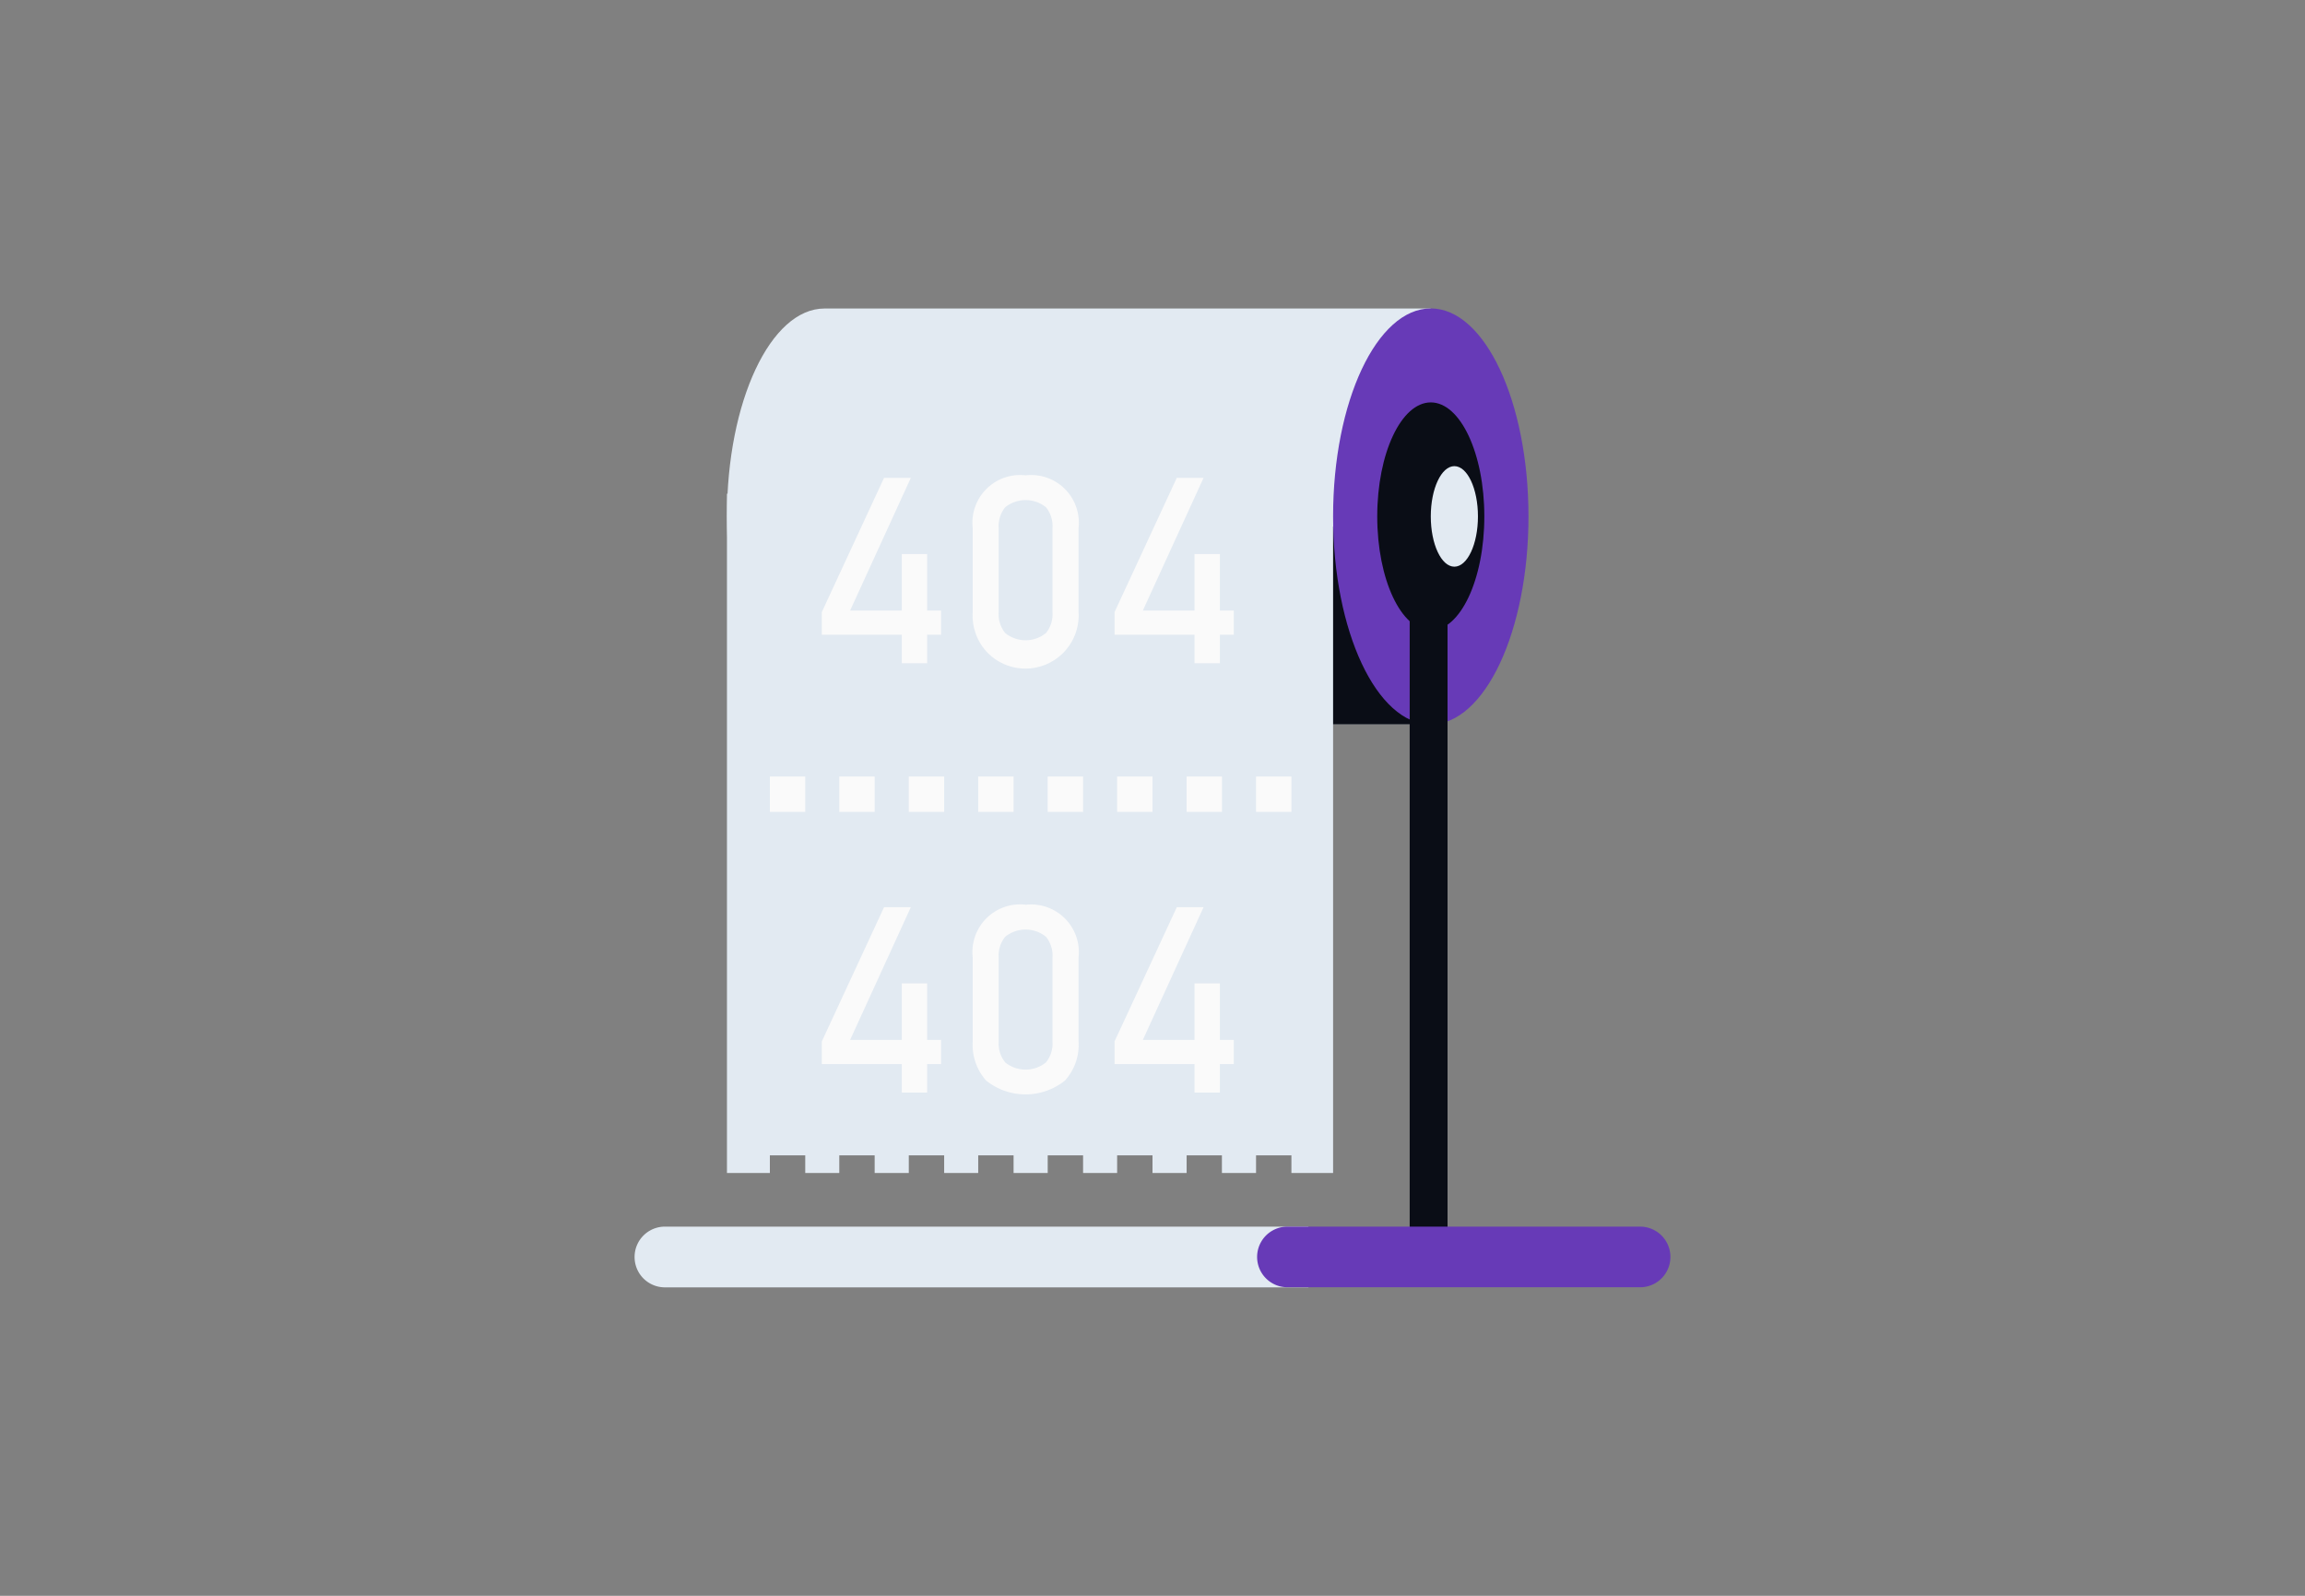 <svg id="Layer_1" data-name="Layer 1" xmlns="http://www.w3.org/2000/svg" viewBox="0 0 260 180"><rect x="0" y="0" width="260" height="180" fill="#808080" stroke="none"/><title>Flat Web Illustrations Pack - Scene 1</title><path d="M93,34.8c-6.08,0-11,10.5-11,23.45s4.93,23.46,11,23.46h68.38V34.8Z" fill="#e2eaf2"/><path d="M147.27,60.8l4.64-2.13s.74,15.63,8.72,20.57v2.47h-17Z" fill="#0a0d16"/><polygon points="82 55.69 82 130.32 82 132.31 86.84 132.31 86.84 130.32 90.83 130.32 90.83 132.31 94.67 132.31 94.67 130.32 98.66 130.32 98.66 132.31 102.51 132.31 102.51 130.32 106.5 130.32 106.5 132.31 110.34 132.31 110.34 130.32 114.33 130.32 114.33 132.31 118.18 132.31 118.18 130.32 122.17 130.32 122.17 132.31 126.01 132.31 126.01 130.32 130 130.32 130 132.31 133.85 132.31 133.85 130.32 137.83 130.32 137.83 132.31 141.68 132.31 141.68 130.32 145.67 130.32 145.67 132.31 150.37 132.31 150.37 130.32 150.37 55.69 82 55.69" fill="#e2eaf2"/><ellipse cx="161.39" cy="58.25" rx="11.02" ry="23.46" fill="#673AB7"/><ellipse cx="161.39" cy="58.25" rx="6.04" ry="12.86" fill="#0a0d16"/><rect x="86.84" y="87.59" width="3.99" height="3.99" fill="#fafafa"/><rect x="94.67" y="87.59" width="3.99" height="3.99" fill="#fafafa"/><rect x="102.51" y="87.59" width="3.99" height="3.99" fill="#fafafa"/><rect x="110.34" y="87.59" width="3.99" height="3.99" fill="#fafafa"/><rect x="118.18" y="87.59" width="3.99" height="3.99" fill="#fafafa"/><rect x="126.01" y="87.59" width="3.99" height="3.99" fill="#fafafa"/><rect x="133.85" y="87.59" width="3.99" height="3.99" fill="#fafafa"/><rect x="141.68" y="87.59" width="3.99" height="3.99" fill="#fafafa"/><path d="M163.28,138.51V59.32a2.14,2.14,0,1,0-4.27,0v79.19a2.14,2.14,0,1,0,4.27,0Z" fill="#0a0d16"/><path d="M75,138.36h72.58a0,0,0,0,1,0,0v6.85a0,0,0,0,1,0,0H75a3.42,3.42,0,0,1-3.42-3.42v0A3.42,3.42,0,0,1,75,138.36Z" fill="#e2eaf2"/><path d="M185,138.36H145.22a3.42,3.42,0,1,0,0,6.84H185a3.42,3.42,0,0,0,0-6.84Z" fill="#673AB7"/><ellipse cx="164.05" cy="58.25" rx="2.66" ry="5.67" fill="#e2eaf2"/><polygon points="104.58 110.93 101.72 110.93 101.72 117.3 95.89 117.3 102.74 102.33 99.72 102.33 92.7 117.47 92.7 120.02 101.72 120.02 101.72 123.24 104.58 123.24 104.58 120.02 106.15 120.02 106.15 117.3 104.58 117.3 104.58 110.93" fill="#fafafa"/><path d="M115.72,102.05a5.38,5.38,0,0,0-6,5.94v9.51a6.06,6.06,0,0,0,1.51,4.38,7.11,7.11,0,0,0,8.9,0,6,6,0,0,0,1.53-4.39V108a5.38,5.38,0,0,0-6-5.94Zm3,15.45a3.37,3.37,0,0,1-.74,2.34,3.66,3.66,0,0,1-4.59,0,3.37,3.37,0,0,1-.74-2.34V108a3.36,3.36,0,0,1,.73-2.33,3.65,3.65,0,0,1,4.61,0,3.36,3.36,0,0,1,.73,2.33Z" fill="#fafafa"/><polygon points="137.6 110.93 134.74 110.93 134.74 117.3 128.91 117.3 135.76 102.33 132.74 102.33 125.72 117.47 125.72 120.02 134.74 120.02 134.74 123.24 137.6 123.24 137.6 120.02 139.17 120.02 139.17 117.3 137.6 117.3 137.6 110.93" fill="#fafafa"/><polygon points="104.58 62.5 101.72 62.5 101.72 68.87 95.89 68.87 102.74 53.9 99.72 53.9 92.7 69.04 92.7 71.59 101.72 71.59 101.72 74.81 104.58 74.81 104.58 71.59 106.15 71.59 106.15 68.87 104.58 68.87 104.58 62.5" fill="#fafafa"/><path d="M115.72,53.62a5.38,5.38,0,0,0-6,5.94v9.51a6.06,6.06,0,0,0,1.51,4.38,6,6,0,0,0,10.43-4.38V59.56a5.38,5.38,0,0,0-6-5.94Zm3,15.45a3.37,3.37,0,0,1-.74,2.34,3.66,3.66,0,0,1-4.59,0,3.37,3.37,0,0,1-.74-2.34V59.56a3.4,3.4,0,0,1,.73-2.34,3.68,3.68,0,0,1,4.61,0,3.4,3.4,0,0,1,.73,2.34Z" fill="#fafafa"/><polygon points="137.6 68.87 137.6 62.5 134.74 62.5 134.74 68.87 128.91 68.87 135.76 53.9 132.74 53.9 125.72 69.04 125.72 71.59 134.74 71.59 134.74 74.81 137.6 74.81 137.6 71.59 139.17 71.59 139.17 68.87 137.6 68.87" fill="#fafafa"/></svg>